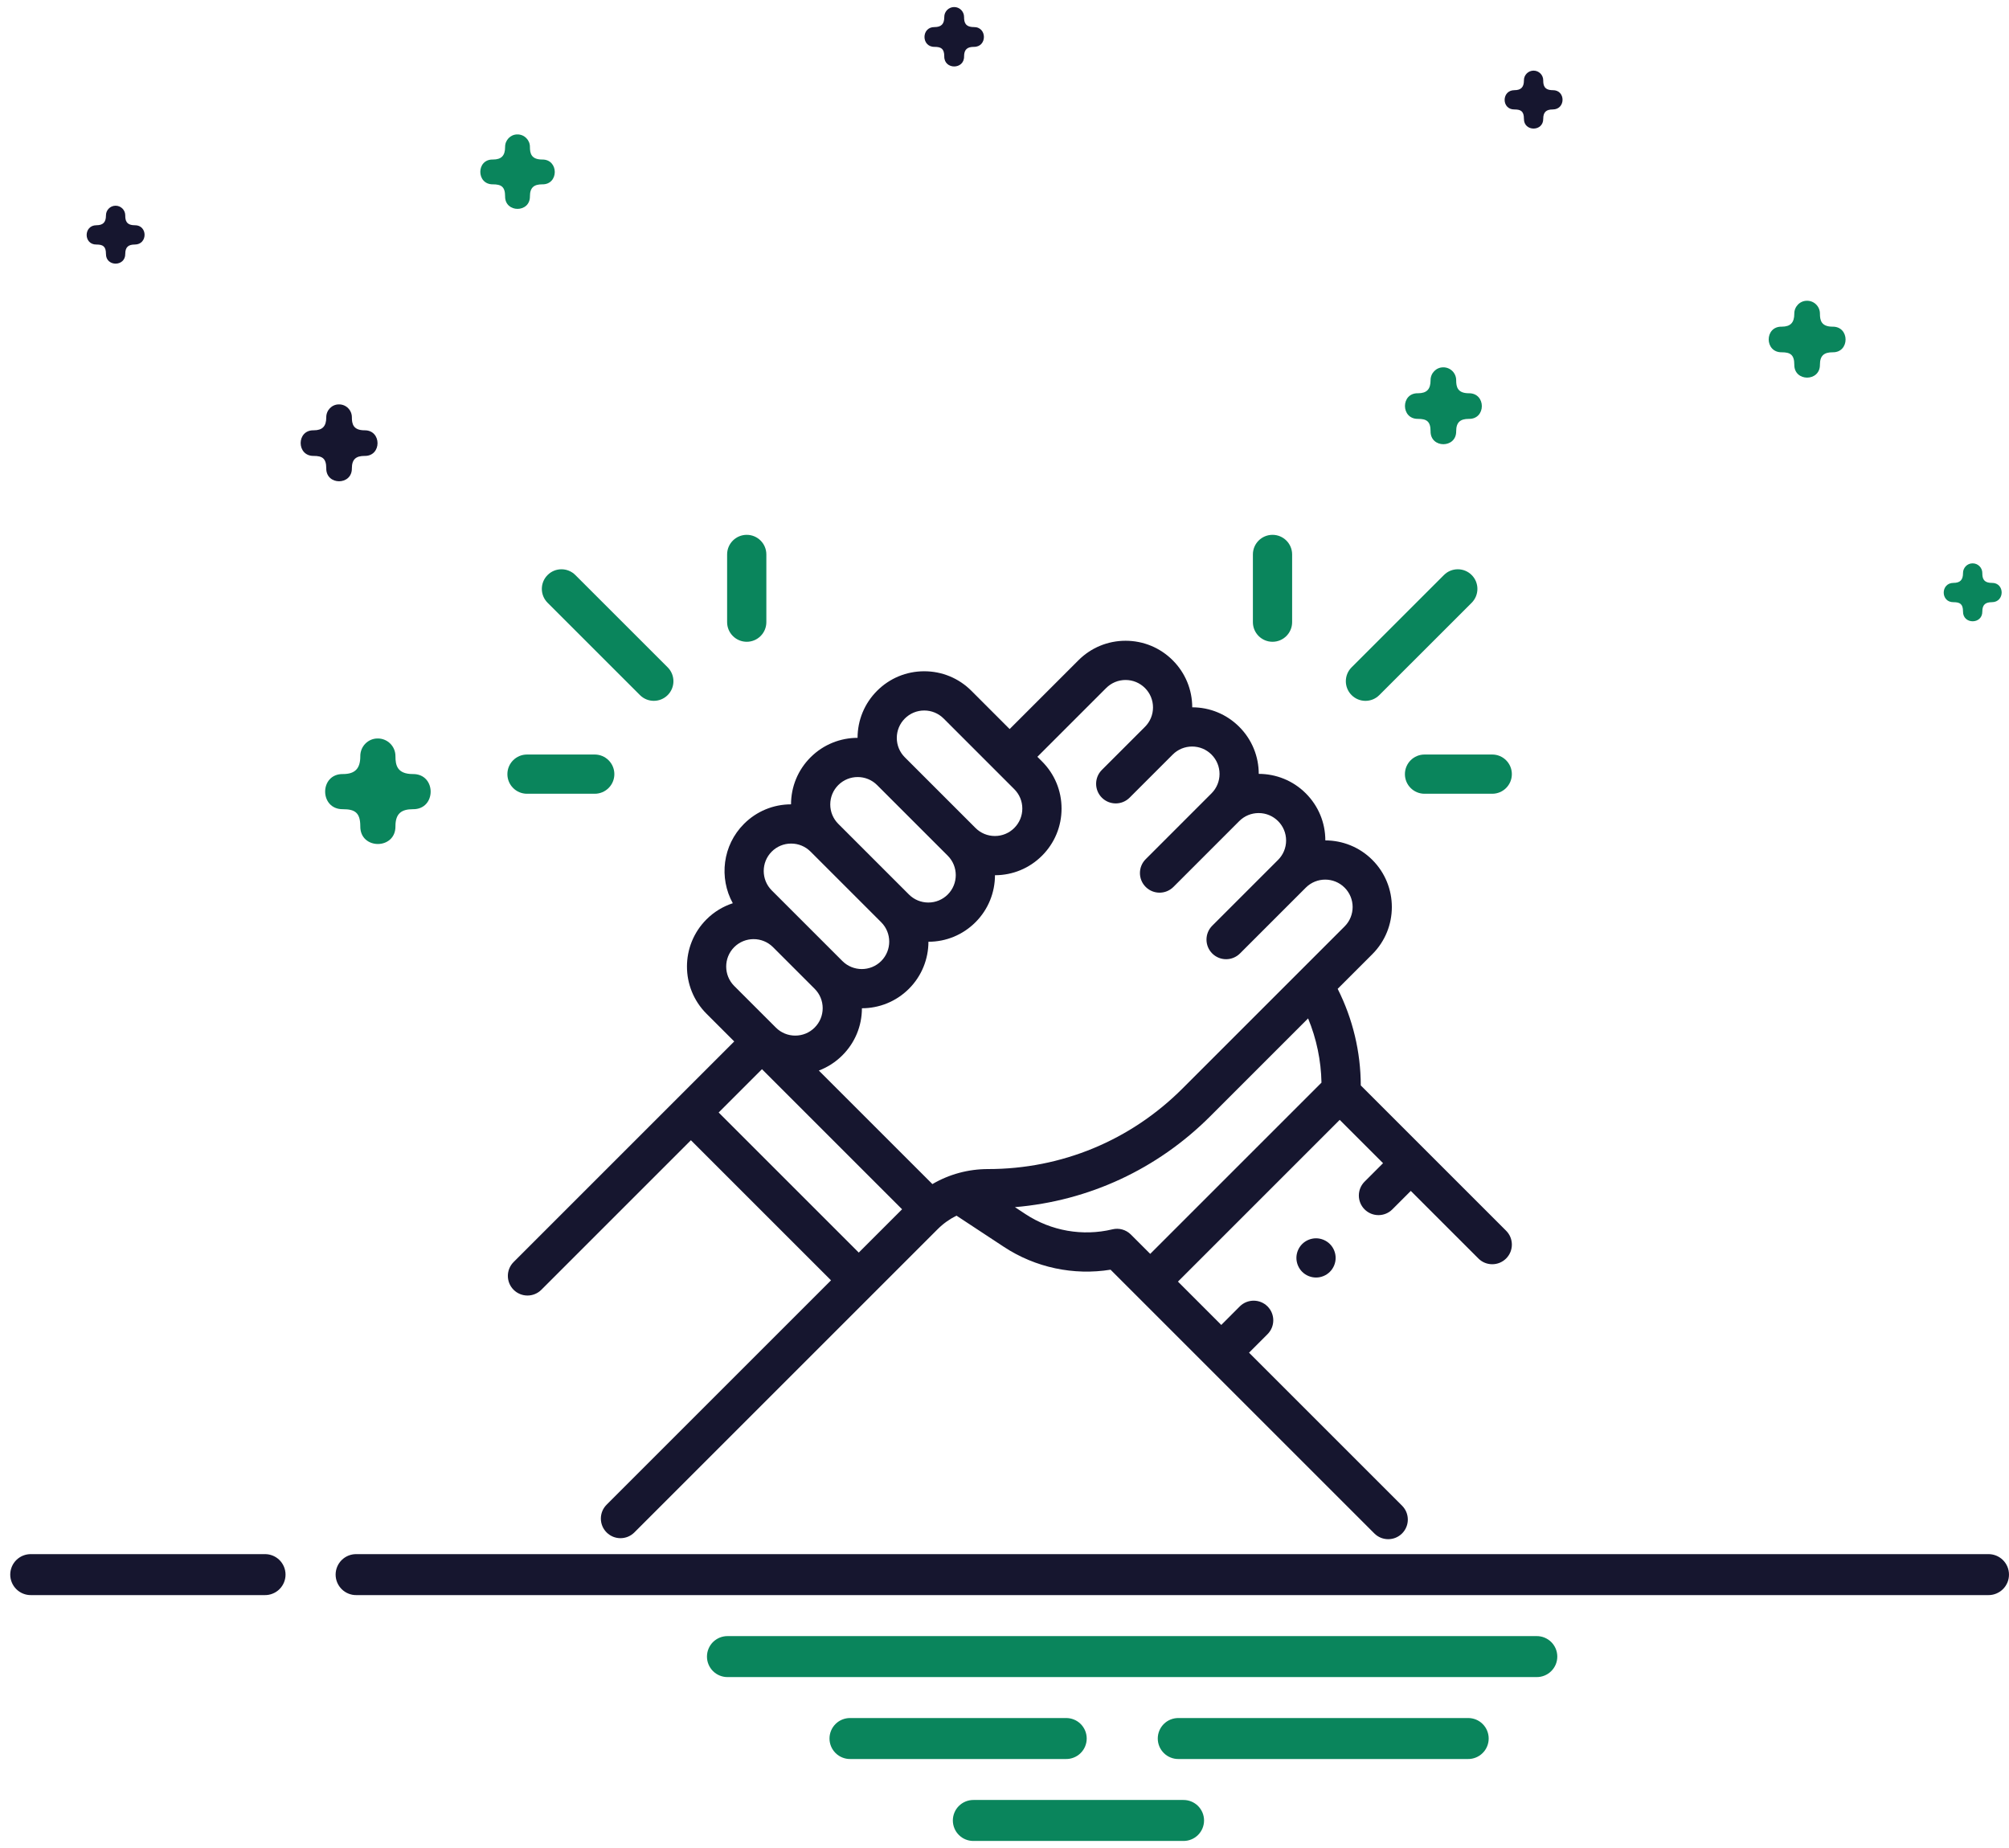  <svg
    width="100"
    height="92"
    viewBox="0 0 100 92"
    fill="none"
    xmlns="http://www.w3.org/2000/svg"
  >
    <path
      d="M17.741 77.37C17.605 77.368 17.471 77.393 17.346 77.443C17.22 77.494 17.106 77.568 17.01 77.663C16.914 77.758 16.837 77.871 16.785 77.996C16.733 78.121 16.706 78.254 16.706 78.39C16.706 78.525 16.733 78.659 16.785 78.783C16.837 78.908 16.914 79.021 17.01 79.116C17.106 79.211 17.22 79.286 17.346 79.336C17.471 79.387 17.605 79.412 17.741 79.41H98.965C99.1 79.412 99.234 79.387 99.36 79.336C99.485 79.286 99.599 79.211 99.696 79.116C99.792 79.021 99.868 78.908 99.921 78.783C99.973 78.659 99.999 78.525 99.999 78.39C99.999 78.254 99.973 78.121 99.921 77.996C99.868 77.871 99.792 77.758 99.696 77.663C99.599 77.568 99.485 77.494 99.36 77.443C99.234 77.393 99.1 77.368 98.965 77.37H17.741Z"
      fill="#16162F"
    />
    <path
      d="M67.734 54.036C67.73 52.364 67.336 50.72 66.584 49.228L68.31 47.502C69.604 46.208 69.604 44.102 68.31 42.809C67.665 42.163 66.818 41.84 65.97 41.838C65.969 40.953 65.624 40.122 64.998 39.496C64.352 38.85 63.504 38.527 62.656 38.526C62.655 37.678 62.331 36.83 61.685 36.184C61.06 35.559 60.229 35.214 59.345 35.212C59.343 34.328 58.998 33.497 58.373 32.871C57.746 32.245 56.913 31.899 56.026 31.899C55.14 31.899 54.306 32.245 53.68 32.871L50.256 36.295L48.352 34.39C47.725 33.763 46.891 33.418 46.005 33.418C45.118 33.418 44.285 33.763 43.658 34.39C43.032 35.016 42.688 35.847 42.686 36.732C41.839 36.733 40.991 37.057 40.346 37.702C39.72 38.328 39.376 39.159 39.374 40.043C38.49 40.044 37.659 40.389 37.033 41.015C35.965 42.083 35.78 43.705 36.476 44.966C35.996 45.123 35.545 45.391 35.165 45.771C33.871 47.065 33.871 49.17 35.165 50.465L36.547 51.847L25.565 62.829C25.184 63.21 25.184 63.828 25.565 64.21C25.756 64.4 26.006 64.496 26.256 64.496C26.506 64.496 26.756 64.4 26.946 64.21L34.391 56.765L41.365 63.739L30.195 74.909C29.813 75.291 29.813 75.909 30.195 76.29C30.385 76.481 30.635 76.576 30.885 76.576C31.135 76.576 31.385 76.481 31.576 76.29L46.673 61.193C46.952 60.914 47.268 60.689 47.611 60.52L49.974 62.076C51.536 63.105 53.442 63.507 55.279 63.21L68.409 76.34C68.6 76.531 68.85 76.626 69.099 76.626C69.349 76.626 69.599 76.531 69.79 76.34C70.171 75.959 70.171 75.341 69.79 74.959L62.172 67.341L63.093 66.42C63.474 66.038 63.474 65.42 63.093 65.038C62.711 64.657 62.093 64.657 61.711 65.038L60.79 65.96L58.634 63.803L66.686 55.751L68.843 57.907L67.924 58.826C67.543 59.208 67.543 59.826 67.924 60.207C68.115 60.398 68.365 60.493 68.615 60.493C68.864 60.493 69.114 60.398 69.305 60.207L70.224 59.288L73.588 62.652C73.778 62.843 74.028 62.938 74.278 62.938C74.528 62.938 74.778 62.843 74.969 62.652C75.35 62.271 75.35 61.652 74.969 61.271L67.734 54.036ZM55.061 34.252C55.319 33.995 55.662 33.852 56.026 33.852C56.391 33.852 56.734 33.995 56.992 34.252C57.25 34.51 57.392 34.853 57.392 35.218C57.392 35.583 57.25 35.926 56.992 36.184L54.846 38.33C54.465 38.711 54.465 39.329 54.846 39.711C55.227 40.092 55.846 40.092 56.227 39.711L58.373 37.565C58.631 37.307 58.974 37.165 59.339 37.165C59.704 37.165 60.047 37.307 60.304 37.565C60.837 38.097 60.837 38.964 60.304 39.496L57.028 42.773C56.646 43.154 56.646 43.773 57.028 44.154C57.218 44.345 57.468 44.44 57.718 44.44C57.968 44.44 58.218 44.345 58.409 44.154L61.685 40.877C61.943 40.619 62.286 40.477 62.651 40.477C63.016 40.477 63.359 40.62 63.617 40.877C63.875 41.135 64.017 41.478 64.017 41.843C64.017 42.208 63.875 42.551 63.617 42.809L60.34 46.086C59.959 46.467 59.959 47.085 60.34 47.467C60.531 47.657 60.781 47.753 61.03 47.753C61.28 47.753 61.53 47.657 61.721 47.467L64.998 44.19C65.53 43.657 66.397 43.657 66.929 44.19C67.462 44.722 67.462 45.589 66.929 46.121L58.857 54.193C56.273 56.777 52.837 58.2 49.182 58.2C48.192 58.2 47.243 58.461 46.411 58.948L40.758 53.296C41.193 53.132 41.592 52.876 41.931 52.537C42.557 51.911 42.902 51.08 42.903 50.195C43.751 50.194 44.598 49.87 45.243 49.225C45.889 48.58 46.212 47.732 46.214 46.884C47.099 46.883 47.93 46.538 48.556 45.912C49.201 45.267 49.525 44.42 49.526 43.572C50.411 43.571 51.242 43.226 51.868 42.6C52.495 41.973 52.84 41.14 52.84 40.253C52.84 39.367 52.495 38.533 51.868 37.907L51.637 37.676L55.061 34.252ZM45.039 35.771C45.297 35.513 45.64 35.371 46.005 35.371C46.37 35.371 46.712 35.513 46.971 35.771L50.487 39.288C50.745 39.546 50.887 39.889 50.887 40.253C50.887 40.618 50.745 40.961 50.487 41.219C50.23 41.477 49.886 41.619 49.522 41.619C49.157 41.619 48.814 41.477 48.556 41.219C48.557 41.219 48.556 41.219 48.556 41.219L45.039 37.702C44.781 37.444 44.639 37.101 44.639 36.736C44.639 36.372 44.781 36.029 45.039 35.771ZM41.727 39.083C41.993 38.817 42.343 38.684 42.693 38.684C43.042 38.684 43.392 38.817 43.658 39.083L47.175 42.6C47.708 43.133 47.707 43.999 47.175 44.532C46.917 44.789 46.574 44.931 46.209 44.931C45.845 44.931 45.502 44.789 45.244 44.532C45.244 44.532 45.244 44.532 45.244 44.532L41.727 41.015C41.469 40.757 41.327 40.414 41.327 40.049C41.327 39.684 41.469 39.341 41.727 39.083ZM38.414 42.396C38.672 42.138 39.015 41.996 39.38 41.996C39.745 41.996 40.088 42.138 40.346 42.396L43.863 45.913C44.395 46.445 44.395 47.311 43.863 47.844C43.33 48.376 42.464 48.376 41.931 47.844L38.414 44.327C37.882 43.795 37.882 42.928 38.414 42.396ZM36.546 47.152C36.812 46.886 37.162 46.753 37.512 46.753C37.861 46.753 38.21 46.886 38.476 47.151L40.55 49.225C40.808 49.483 40.95 49.826 40.95 50.191C40.95 50.555 40.808 50.898 40.55 51.156C40.292 51.414 39.949 51.556 39.584 51.556C39.22 51.556 38.877 51.414 38.619 51.157L38.619 51.156L36.546 49.084C36.014 48.551 36.014 47.684 36.546 47.152ZM35.772 55.384L37.928 53.228L44.902 60.202L42.746 62.358L35.772 55.384ZM56.29 61.459C56.05 61.219 55.702 61.12 55.371 61.201C53.893 61.556 52.317 61.281 51.048 60.445L50.519 60.096C54.191 59.787 57.603 58.21 60.239 55.574L65.112 50.7C65.531 51.714 65.757 52.796 65.778 53.897L57.253 62.422L56.29 61.459Z"
      fill="#16162F"
    />
    <path
      d="M64.816 61.933C64.635 62.115 64.53 62.366 64.53 62.624C64.53 62.881 64.635 63.133 64.816 63.314C64.998 63.496 65.25 63.6 65.507 63.6C65.765 63.6 66.016 63.496 66.197 63.314C66.379 63.133 66.483 62.881 66.483 62.624C66.483 62.366 66.379 62.115 66.197 61.933C66.016 61.752 65.764 61.647 65.507 61.647C65.25 61.647 64.998 61.752 64.816 61.933Z"
      fill="#16162F"
    />
    <path
      d="M31.854 34.604C32.044 34.795 32.294 34.89 32.544 34.89C32.794 34.89 33.044 34.795 33.235 34.604C33.616 34.223 33.616 33.605 33.235 33.223L28.638 28.627C28.256 28.245 27.638 28.245 27.257 28.627C26.875 29.008 26.875 29.626 27.257 30.008L31.854 34.604Z"
      fill="#0A855C"
    />
    <path
      d="M37.17 31.95C37.709 31.95 38.146 31.512 38.146 30.973V27.602C38.146 27.063 37.709 26.626 37.17 26.626C36.631 26.626 36.193 27.063 36.193 27.602V30.973C36.193 31.512 36.631 31.95 37.17 31.95Z"
      fill="#0A855C"
    />
    <path
      d="M26.232 39.516H29.603C30.142 39.516 30.58 39.079 30.58 38.54C30.58 38 30.142 37.563 29.603 37.563H26.232C25.693 37.563 25.256 38 25.256 38.54C25.256 39.079 25.693 39.516 26.232 39.516Z"
      fill="#0A855C"
    />
    <path
      d="M67.967 34.891C68.217 34.891 68.467 34.795 68.657 34.604L73.254 30.008C73.635 29.626 73.635 29.008 73.254 28.627C72.873 28.245 72.254 28.245 71.873 28.627L67.276 33.223C66.895 33.605 66.895 34.223 67.276 34.604C67.467 34.795 67.717 34.891 67.967 34.891Z"
      fill="#0A855C"
    />
    <path
      d="M63.341 31.95C63.88 31.95 64.317 31.512 64.317 30.973V27.602C64.317 27.063 63.88 26.626 63.341 26.626C62.801 26.626 62.364 27.063 62.364 27.602V30.973C62.364 31.512 62.801 31.95 63.341 31.95Z"
      fill="#0A855C"
    />
    <path
      d="M69.931 38.54C69.931 39.079 70.368 39.516 70.907 39.516H74.278C74.817 39.516 75.254 39.079 75.254 38.54C75.254 38 74.817 37.563 74.278 37.563H70.907C70.368 37.563 69.931 38 69.931 38.54Z"
      fill="#0A855C"
    />
    <path
      d="M1.544 77.37C1.409 77.368 1.275 77.393 1.149 77.443C1.024 77.494 0.91 77.568 0.814 77.663C0.717 77.758 0.641 77.871 0.589 77.996C0.537 78.121 0.51 78.254 0.51 78.39C0.51 78.525 0.537 78.659 0.589 78.783C0.641 78.908 0.717 79.021 0.814 79.116C0.91 79.211 1.024 79.286 1.149 79.336C1.275 79.387 1.409 79.412 1.544 79.41H13.178C13.314 79.412 13.448 79.387 13.573 79.336C13.699 79.286 13.813 79.211 13.909 79.116C14.005 79.021 14.082 78.908 14.134 78.783C14.186 78.659 14.213 78.525 14.213 78.39C14.213 78.254 14.186 78.121 14.134 77.996C14.082 77.871 14.005 77.758 13.909 77.663C13.813 77.568 13.699 77.494 13.573 77.443C13.448 77.393 13.314 77.368 13.178 77.37H1.544Z"
      fill="#16162F"
    />
    <path
      fill-rule="evenodd"
      clip-rule="evenodd"
      d="M36.224 81.451C36.089 81.449 35.955 81.474 35.829 81.524C35.704 81.575 35.59 81.65 35.493 81.744C35.397 81.839 35.321 81.952 35.269 82.077C35.216 82.202 35.19 82.336 35.19 82.471C35.19 82.606 35.216 82.74 35.269 82.865C35.321 82.989 35.397 83.102 35.493 83.197C35.59 83.292 35.704 83.367 35.829 83.417C35.955 83.468 36.089 83.493 36.224 83.491H76.482C76.617 83.493 76.751 83.468 76.876 83.417C77.002 83.367 77.116 83.292 77.212 83.197C77.308 83.102 77.385 82.989 77.437 82.865C77.489 82.74 77.516 82.606 77.516 82.471C77.516 82.336 77.489 82.202 77.437 82.077C77.385 81.952 77.308 81.839 77.212 81.744C77.116 81.65 77.002 81.575 76.876 81.524C76.751 81.474 76.617 81.449 76.482 81.451H36.224Z"
      fill="#0A855C"
    />
    <path
      fill-rule="evenodd"
      clip-rule="evenodd"
      d="M42.324 85.53C42.188 85.528 42.054 85.553 41.929 85.603C41.803 85.653 41.689 85.728 41.593 85.823C41.497 85.918 41.42 86.031 41.368 86.156C41.316 86.281 41.289 86.415 41.289 86.55C41.289 86.685 41.316 86.819 41.368 86.943C41.42 87.068 41.497 87.181 41.593 87.276C41.689 87.371 41.803 87.446 41.929 87.496C42.054 87.547 42.188 87.572 42.324 87.57H53.057C53.193 87.572 53.327 87.547 53.452 87.496C53.578 87.446 53.692 87.371 53.788 87.276C53.884 87.181 53.961 87.068 54.013 86.943C54.065 86.819 54.092 86.685 54.092 86.55C54.092 86.415 54.065 86.281 54.013 86.156C53.961 86.031 53.884 85.918 53.788 85.823C53.692 85.728 53.578 85.653 53.452 85.603C53.327 85.553 53.193 85.528 53.057 85.53H42.324Z"
      fill="#0A855C"
    />
    <path
      fill-rule="evenodd"
      clip-rule="evenodd"
      d="M58.663 85.53C58.528 85.528 58.394 85.553 58.269 85.603C58.143 85.653 58.029 85.728 57.933 85.823C57.837 85.918 57.76 86.031 57.708 86.156C57.656 86.281 57.629 86.415 57.629 86.55C57.629 86.685 57.656 86.819 57.708 86.943C57.76 87.068 57.837 87.181 57.933 87.276C58.029 87.371 58.143 87.446 58.269 87.496C58.394 87.547 58.528 87.572 58.663 87.57H73.067C73.202 87.572 73.336 87.547 73.462 87.496C73.587 87.446 73.701 87.371 73.797 87.276C73.894 87.181 73.97 87.068 74.022 86.943C74.074 86.819 74.101 86.685 74.101 86.55C74.101 86.415 74.074 86.281 74.022 86.156C73.97 86.031 73.894 85.918 73.797 85.823C73.701 85.728 73.587 85.653 73.462 85.603C73.336 85.553 73.202 85.528 73.067 85.53H58.663Z"
      fill="#0A855C"
    />
    <path
      fill-rule="evenodd"
      clip-rule="evenodd"
      d="M48.463 89.609C48.328 89.608 48.194 89.632 48.068 89.683C47.943 89.733 47.829 89.808 47.733 89.903C47.636 89.998 47.56 90.111 47.508 90.236C47.456 90.361 47.429 90.494 47.429 90.629C47.429 90.765 47.456 90.898 47.508 91.023C47.56 91.148 47.636 91.261 47.733 91.356C47.829 91.451 47.943 91.526 48.068 91.576C48.194 91.626 48.328 91.651 48.463 91.649H58.898C59.033 91.651 59.167 91.626 59.293 91.576C59.418 91.526 59.532 91.451 59.629 91.356C59.725 91.261 59.801 91.148 59.854 91.023C59.906 90.898 59.933 90.765 59.933 90.629C59.933 90.494 59.906 90.361 59.854 90.236C59.801 90.111 59.725 89.998 59.629 89.903C59.532 89.808 59.418 89.733 59.293 89.683C59.167 89.632 59.033 89.608 58.898 89.609H48.463Z"
      fill="#0A855C"
    />
    <path
      fill-rule="evenodd"
      clip-rule="evenodd"
      d="M18.795 36.764C18.312 36.764 17.926 37.17 17.934 37.653C17.934 38.26 17.674 38.535 17.072 38.535C15.889 38.515 15.889 40.302 17.072 40.285C17.652 40.285 17.934 40.447 17.934 41.13C17.917 42.313 19.701 42.313 19.684 41.13C19.684 40.509 19.974 40.285 20.549 40.285C21.732 40.306 21.732 38.518 20.549 38.535C19.768 38.535 19.684 38.089 19.684 37.653C19.69 37.159 19.289 36.757 18.795 36.764Z"
      fill="#0A855C"
    />
    <path
      fill-rule="evenodd"
      clip-rule="evenodd"
      d="M76.328 3.516C76.062 3.521 75.851 3.739 75.855 4.004C75.855 4.337 75.712 4.489 75.382 4.489C74.732 4.489 74.732 5.459 75.382 5.449C75.7 5.449 75.855 5.537 75.855 5.913C75.845 6.563 76.825 6.563 76.816 5.913C76.816 5.572 76.975 5.449 77.29 5.449C77.94 5.449 77.94 4.479 77.29 4.489C76.862 4.489 76.816 4.244 76.816 4.004C76.82 3.733 76.599 3.512 76.328 3.516Z"
      fill="#16162F"
    />
    <path
      fill-rule="evenodd"
      clip-rule="evenodd"
      d="M5.747 10.241C5.481 10.245 5.27 10.464 5.274 10.729C5.274 11.062 5.131 11.213 4.801 11.213C4.151 11.213 4.151 12.184 4.801 12.174C5.119 12.174 5.274 12.262 5.274 12.638C5.264 13.287 6.244 13.287 6.235 12.638C6.235 12.297 6.394 12.174 6.709 12.174C7.359 12.174 7.359 11.204 6.709 11.213C6.281 11.213 6.235 10.969 6.235 10.729C6.239 10.458 6.018 10.237 5.747 10.241Z"
      fill="#16162F"
    />
    <path
      fill-rule="evenodd"
      clip-rule="evenodd"
      d="M71.836 18.287C71.484 18.287 71.202 18.583 71.208 18.935C71.208 19.377 71.019 19.578 70.58 19.578C69.718 19.557 69.718 20.865 70.58 20.853C71.003 20.853 71.208 20.969 71.208 21.468C71.196 22.33 72.495 22.33 72.483 21.468C72.483 21.015 72.695 20.853 73.113 20.853C73.976 20.873 73.976 19.565 73.113 19.578C72.545 19.578 72.483 19.252 72.483 18.935C72.487 18.575 72.195 18.282 71.836 18.287Z"
      fill="#0A855C"
    />
    <path
      fill-rule="evenodd"
      clip-rule="evenodd"
      d="M16.868 20.132C16.516 20.132 16.235 20.427 16.24 20.78C16.24 21.222 16.051 21.422 15.613 21.422C14.75 21.402 14.75 22.71 15.613 22.697C16.035 22.697 16.24 22.814 16.24 23.313C16.228 24.175 17.528 24.175 17.515 23.313C17.515 22.86 17.727 22.697 18.145 22.697C19.008 22.718 19.008 21.41 18.145 21.422C17.577 21.422 17.515 21.097 17.515 20.78C17.519 20.42 17.228 20.127 16.868 20.132Z"
      fill="#16162F"
    />
    <path
      fill-rule="evenodd"
      clip-rule="evenodd"
      d="M98.184 28.046C97.919 28.046 97.707 28.268 97.711 28.534C97.711 28.867 97.569 29.018 97.238 29.018C96.588 29.018 96.588 29.988 97.238 29.979C97.557 29.979 97.711 30.066 97.711 30.442C97.701 31.092 98.681 31.092 98.672 30.442C98.672 30.101 98.832 29.979 99.147 29.979C99.797 29.979 99.797 29.009 99.147 29.018C98.718 29.018 98.672 28.773 98.672 28.534C98.676 28.263 98.455 28.041 98.184 28.046Z"
      fill="#0A855C"
    />
    <path
      fill-rule="evenodd"
      clip-rule="evenodd"
      d="M89.941 14.973C89.589 14.973 89.308 15.268 89.313 15.62C89.313 16.062 89.124 16.263 88.686 16.263C87.823 16.242 87.823 17.55 88.686 17.538C89.108 17.538 89.313 17.654 89.313 18.153C89.301 19.015 90.601 19.015 90.589 18.153C90.589 17.701 90.8 17.538 91.219 17.538C92.081 17.558 92.081 16.25 91.219 16.263C90.65 16.263 90.589 15.938 90.589 15.62C90.593 15.26 90.301 14.967 89.941 14.973Z"
      fill="#0A855C"
    />
    <path
      fill-rule="evenodd"
      clip-rule="evenodd"
      d="M47.488 0.351C47.215 0.355 46.998 0.579 47.002 0.851C47.002 1.193 46.856 1.348 46.517 1.348C45.851 1.338 45.851 2.343 46.517 2.333C46.844 2.333 47.002 2.424 47.002 2.809C46.994 3.475 47.998 3.475 47.988 2.809C47.988 2.459 48.152 2.333 48.475 2.333C49.142 2.344 49.142 1.338 48.475 1.348C48.036 1.348 47.988 1.096 47.988 0.851C47.99 0.573 47.766 0.346 47.488 0.351Z"
      fill="#16162F"
    />
    <path
      fill-rule="evenodd"
      clip-rule="evenodd"
      d="M25.75 6.692C25.409 6.692 25.137 6.978 25.142 7.319C25.142 7.747 24.96 7.942 24.535 7.942C23.699 7.921 23.699 9.189 24.535 9.177C24.944 9.177 25.142 9.291 25.142 9.772C25.131 10.607 26.389 10.607 26.378 9.772C26.378 9.334 26.583 9.177 26.988 9.177C27.823 9.197 27.823 7.93 26.988 7.942C26.437 7.942 26.378 7.626 26.378 7.319C26.382 6.971 26.099 6.687 25.75 6.692Z"
      fill="#0A855C"
    />
  </svg>